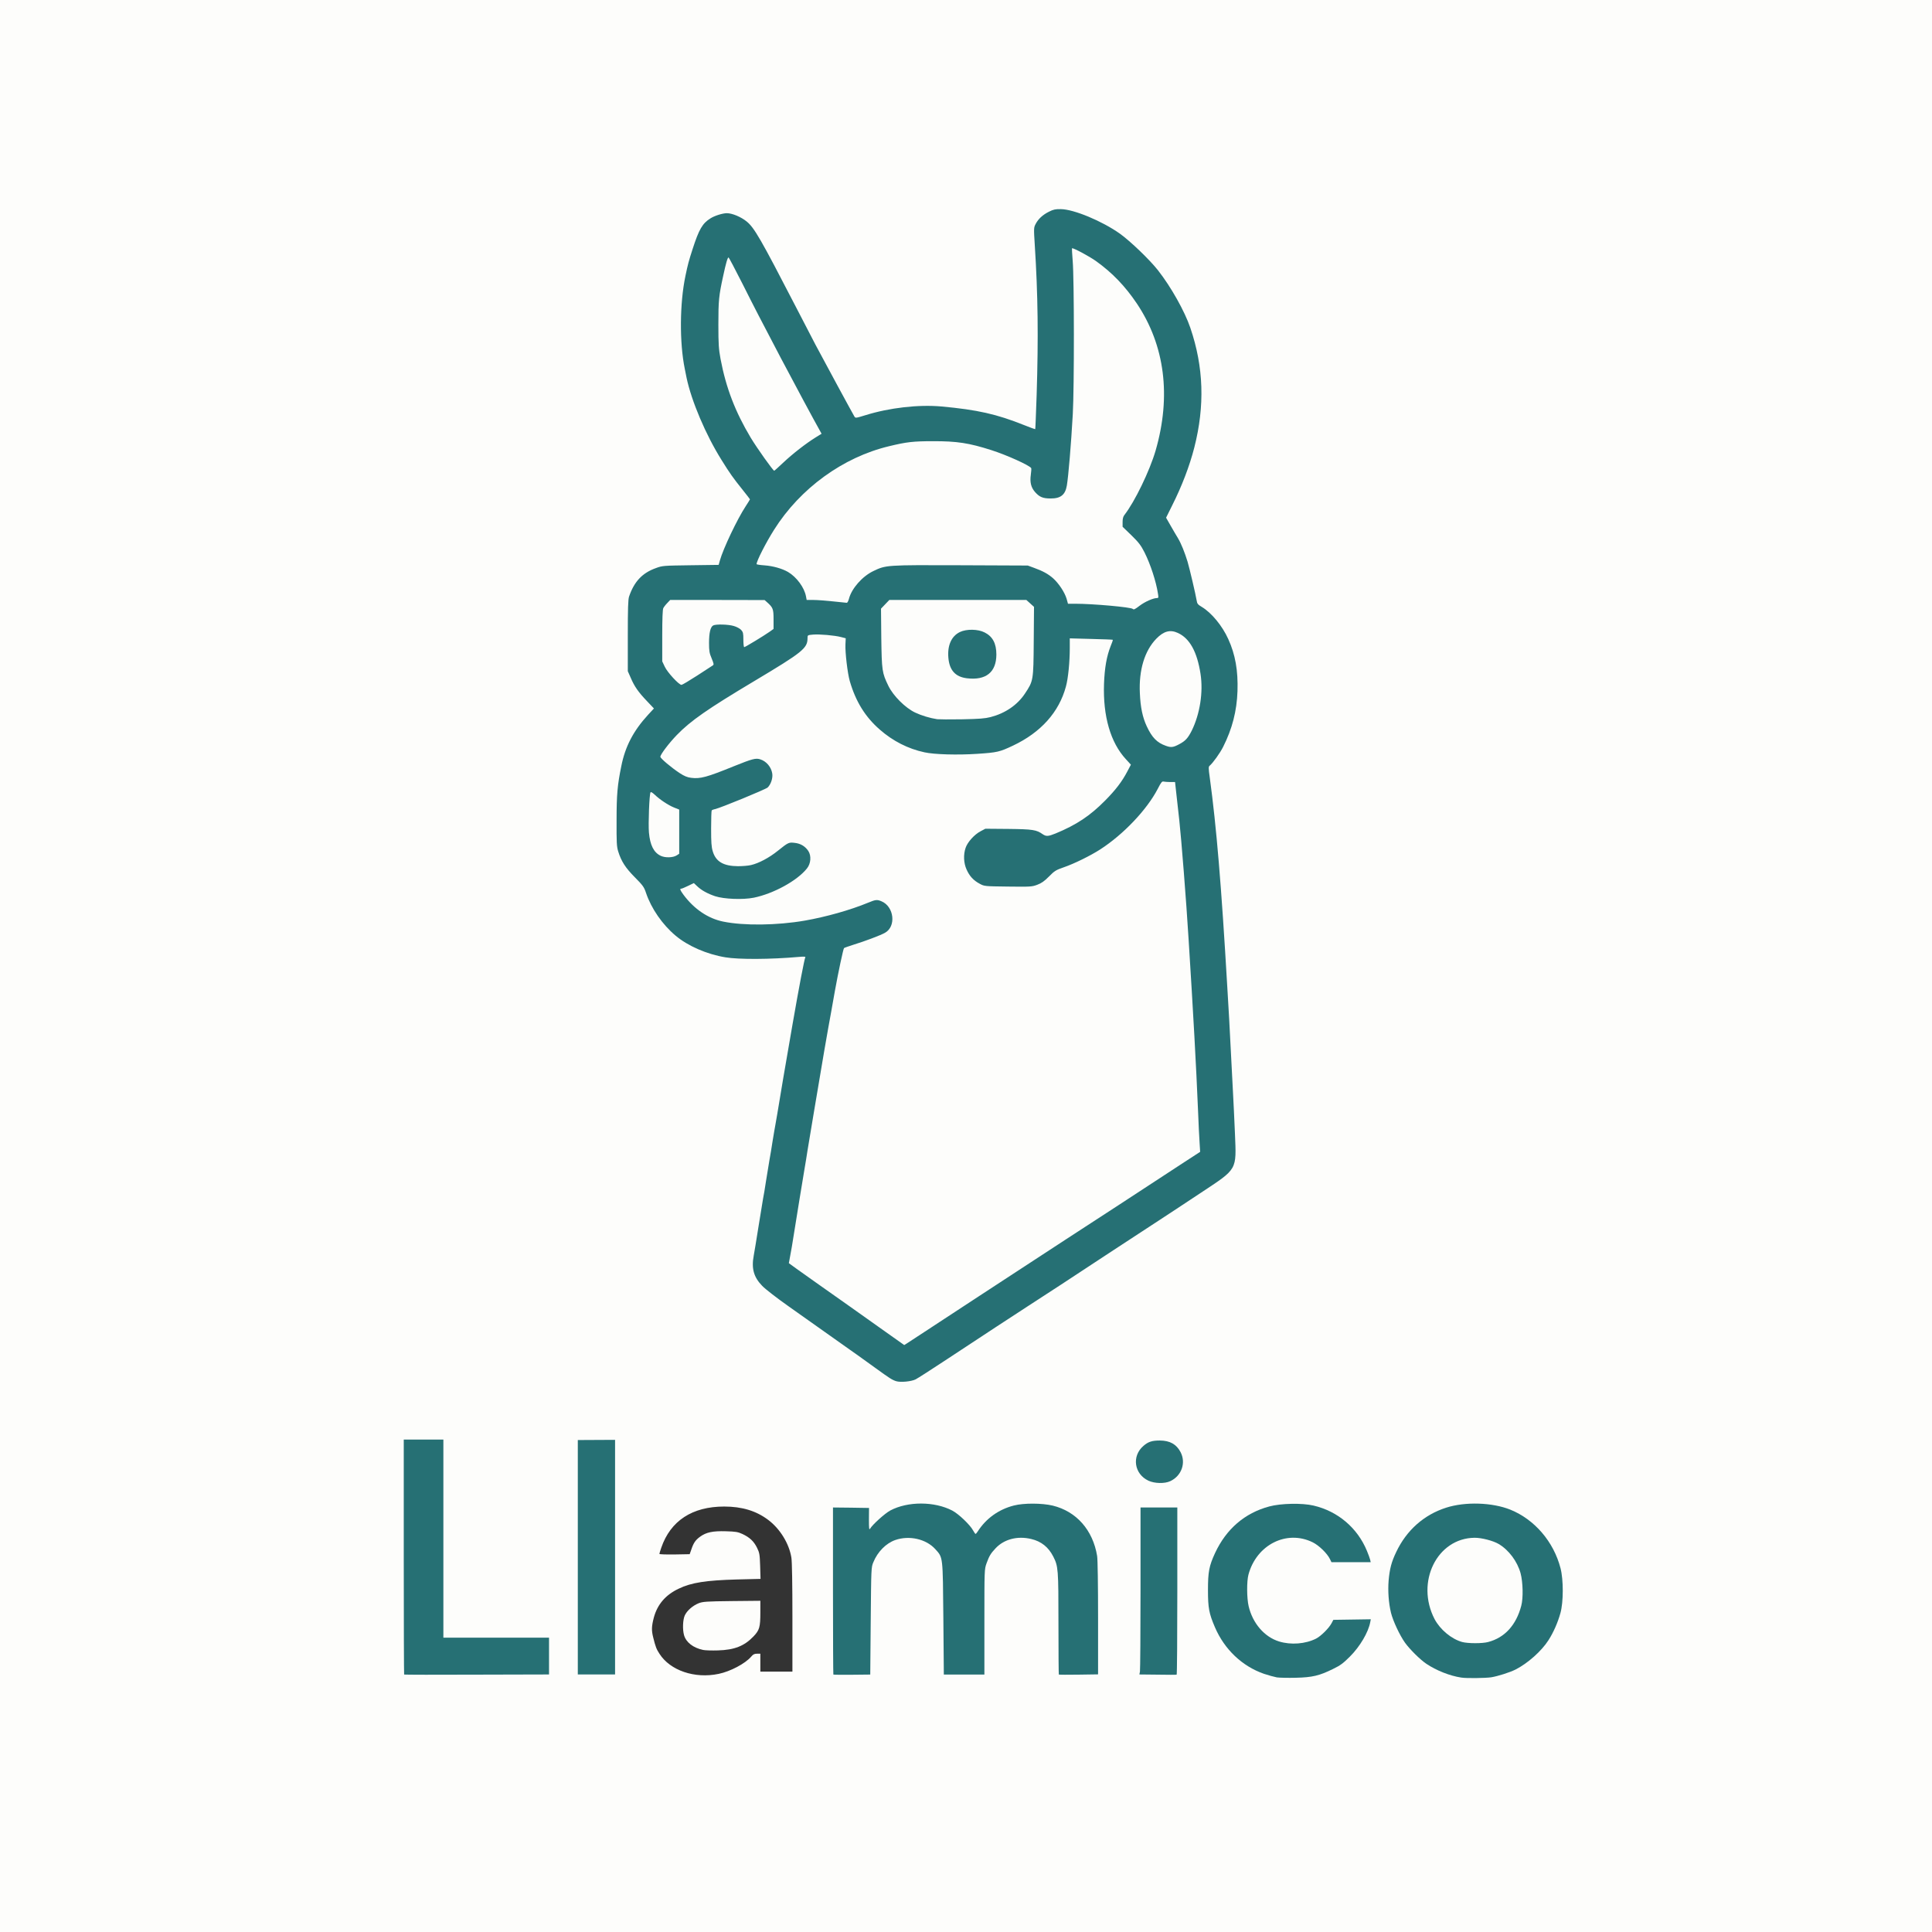 <?xml version="1.0" encoding="utf-8"?>
<!DOCTYPE svg PUBLIC "-//W3C//DTD SVG 1.0//EN" "http://www.w3.org/TR/2001/REC-SVG-20010904/DTD/svg10.dtd">
<svg version="1.0" xmlns="http://www.w3.org/2000/svg" width="1024px" height="1024px" viewBox="0 0 1024 1024" preserveAspectRatio="xMidYMid meet">
 <rect x="0" y="0" width="1024" height="1024" fill="#333333" stroke="none"/>
 <g fill="#fdfdfb">
  <path d="M0 512 l0 -512 512 0 512 0 0 512 0 512 -512 0 -512 0 0 -512z m380.85 375.20 c6.30 -1.30 14.20 -5.50 17.30 -9.15 1 -1.20 1.70 -1.55 3.05 -1.55 l1.80 0 0 4.75 0 4.75 8.50 0 8.50 0 0 -28.60 c0 -17.55 -0.20 -29.90 -0.55 -31.85 -1.20 -7.40 -5.95 -15.20 -12.25 -19.95 -6.35 -4.80 -13.90 -7.10 -23.35 -7.10 -16.95 0 -28.45 7.55 -33.35 21.80 -0.55 1.60 -1 3.05 -1 3.30 0 0.25 3.60 0.35 8.05 0.30 l8 -0.15 0.90 -2.55 c1.15 -3.45 2.20 -4.95 4.60 -6.70 3.30 -2.40 6.80 -3.10 13.70 -2.90 5.15 0.15 6.40 0.35 8.75 1.45 3.85 1.80 6.05 3.85 7.75 7.30 1.30 2.65 1.45 3.45 1.65 9.70 l0.20 6.80 -12.40 0.30 c-16.45 0.45 -24.30 1.65 -31 4.90 -6.95 3.30 -11.25 8.30 -13.15 15.30 -1.20 4.60 -1.30 6.80 -0.30 10.65 1.20 4.80 1.65 6.05 3.30 8.55 5.65 8.85 18.65 13.30 31.30 10.65z m315.65 -0.70 c2.05 -0.55 5.90 -2.10 8.50 -3.40 7.75 -3.80 14.70 -11.55 18.35 -20.45 l1.10 -2.65 -8.10 0 -8.10 0 -1 1.85 c-1.40 2.65 -5.65 6.85 -8.20 8.15 -4.25 2.15 -6.95 2.70 -13.30 2.65 -7.45 -0.10 -11.30 -1.15 -15.70 -4.40 -4.75 -3.50 -8.30 -9.10 -9.75 -15.45 -1.05 -4.35 -1.05 -16 -0.10 -19.70 2.65 -9.95 10.15 -17.35 19.25 -19.10 6.20 -1.15 12.90 -0.40 17.90 2 3.25 1.60 7.65 5.85 9.05 8.85 l0.80 1.65 8.45 0 8.40 0 -0.30 -1.10 c-0.90 -2.90 -3.60 -7.80 -6.30 -11.40 -5.40 -7.15 -13.55 -12.35 -22.70 -14.50 -8.35 -2 -19.60 -0.75 -27.65 3 -9.65 4.50 -16.80 11.85 -21.60 22.15 -3.05 6.55 -3.75 10.05 -3.75 18.10 0.05 7.95 0.70 11.25 3.70 18.25 3.70 8.60 10.55 16.55 18 21 3.85 2.30 10.80 4.90 14.80 5.55 4.20 0.65 14.05 0.10 18.25 -1.05z m92.40 1 c14.80 -2.40 27.50 -12.25 33.85 -26.20 2.90 -6.35 3.95 -11.25 3.90 -18.30 0 -7.20 -1.05 -12.20 -3.85 -18.25 -7.50 -16.25 -22.90 -26.20 -40.60 -26.25 -5.60 0 -9.40 0.55 -14.20 2.10 -11.75 3.75 -21 11.95 -26.45 23.45 -3.25 6.80 -4.20 11.40 -3.90 19.45 0.25 7.90 1.05 11.35 4.15 17.95 4.50 9.60 11.75 17.30 20.55 21.75 4.10 2.05 9.50 3.85 13.65 4.45 2.65 0.45 9.90 0.30 12.90 -0.15z m-499.40 -9.75 l0 -8.25 -28 0 -28 0 0 -52.50 0 -52.50 -9 0 -9 0 0 60.75 0 60.75 37 0 37 0 0 -8.25z m35 -52.20 l0 -60.40 -3.85 -0.35 c-2.10 -0.15 -5.75 -0.30 -8.20 -0.30 l-4.35 0 -0.40 3.90 c-0.20 2.10 -0.20 25 -0.05 50.85 0.20 25.85 0.35 51.45 0.35 56.90 l0 9.85 8.25 0 8.25 0 0 -60.45z m135.60 32.10 c0.15 -28.10 0.15 -28.45 1.25 -31.15 3.40 -8.25 10.55 -13 19.75 -13 9.90 0 17.10 4.35 19.40 11.85 0.95 3.10 1 4.60 1 31.95 l0 28.70 9.25 0 9.25 0 0.05 -3.60 c0.05 -2 0.10 -14.55 0.15 -27.90 0.05 -23.95 0.05 -24.30 1.20 -27.45 1.40 -3.85 2.20 -5.20 4.80 -7.95 3.60 -3.85 8.35 -5.60 15.05 -5.60 9.30 0 15 3.10 18.50 10 2.65 5.20 2.75 6.60 2.75 35.65 l0 26.85 9 0 9 0 0 -28.35 c0 -16.20 -0.20 -29.70 -0.50 -31.45 -2.25 -13.75 -11 -23.65 -23.55 -26.70 -14.70 -3.50 -29.10 1.85 -36.70 13.65 -0.70 1.05 -1.25 1.35 -2.70 1.35 -1.60 0 -1.95 -0.25 -2.80 -1.85 -1.55 -2.90 -7.65 -8.75 -11 -10.50 -9.10 -4.80 -20.90 -4.85 -29.80 -0.10 -3.40 1.80 -9.10 6.85 -10.25 9 -0.60 1.20 -1.05 1.45 -2.45 1.45 l-1.75 0 0 -6 0 -6 -8 0 -8 0 0 42.75 0 42.75 8.50 0 8.45 0 0.15 -28.35z m162.40 -14.40 l0 -42.75 -8.25 0 -8.25 0 0 42.75 0 42.75 8.25 0 8.25 0 0 -42.75z m-3.75 -59.70 c3.45 -1.60 6.70 -5.85 6.75 -8.85 0 -1.60 -2.40 -5.85 -4.05 -7.15 -1.85 -1.45 -4.65 -2.50 -6.70 -2.55 -4.15 -0.05 -8.65 2.95 -10.35 6.95 -0.85 1.95 -0.90 2.55 -0.40 4.35 0.85 2.90 3.25 5.60 6.20 7 3.05 1.40 5.85 1.50 8.55 0.25z m-134.85 -54 c1.10 -0.55 8.55 -5.35 16.65 -10.70 24.75 -16.30 30.75 -20.25 43.45 -28.50 13.05 -8.45 17.45 -11.30 43.85 -28.70 9.30 -6.10 20.60 -13.50 25.15 -16.45 26.35 -17.20 35.85 -23.70 37.20 -25.45 0.80 -1.05 1.85 -3 2.40 -4.35 1.05 -2.80 1 -4.15 -2.10 -63.90 -0.25 -5.35 -0.70 -13.35 -1 -17.75 -0.25 -4.40 -0.60 -10.25 -0.75 -13 -0.15 -2.75 -0.50 -8.35 -0.75 -12.50 -0.30 -4.10 -0.75 -11.10 -1 -15.50 -1.90 -29.20 -3.65 -48.95 -6.50 -73.25 -0.25 -2.05 -0.70 -5.30 -0.95 -7.25 -0.65 -4.40 -0.70 -7.60 -0.10 -7.85 1.05 -0.35 5.70 -6.75 7.40 -10.10 9.05 -17.95 10 -37.90 2.65 -54.10 -3.15 -7 -8.85 -13.90 -14 -17 -2.10 -1.25 -2.50 -1.70 -2.75 -3.45 -0.60 -3.60 -3.75 -16.90 -4.80 -20.50 -1.55 -5.05 -3.40 -9.65 -5.10 -12.50 -5.05 -8.55 -6.35 -11.05 -6.35 -12.35 0 -0.75 1.45 -4.35 3.25 -7.90 11.35 -22.65 16.80 -45.90 15.20 -64.75 -1.80 -21.10 -9.20 -39.75 -22.70 -57 -4.40 -5.60 -14.60 -15.40 -20.25 -19.45 -8.55 -6.05 -24.15 -12.80 -29.75 -12.80 -4.25 0 -9.70 3.50 -11.80 7.65 -0.90 1.75 -0.95 2.35 -0.50 8.25 1.60 20.40 1.90 60.25 0.75 92 l-0.35 8.60 -1.90 0 c-1 0 -3.65 -0.75 -5.80 -1.65 -13.60 -5.80 -26.30 -8.70 -44.90 -10.35 -10.75 -0.95 -26.20 0.95 -37.55 4.55 -2.50 0.80 -5.45 1.45 -6.55 1.45 -1.75 0 -2.10 -0.20 -3 -1.85 -1.20 -2.15 -9.20 -16.95 -13.90 -25.65 -4.85 -9 -7.50 -14.05 -16.50 -31.50 -10 -19.35 -17.95 -34.20 -20.95 -39.15 -2.70 -4.50 -6.75 -7.90 -11.05 -9.35 -2.90 -0.95 -3.15 -0.95 -5.70 -0.20 -5.05 1.50 -8.70 4.70 -10.80 9.40 -1.25 2.90 -4.90 13.90 -5.70 17.30 -4.20 18 -4.80 36.60 -1.60 52 0.25 1.25 0.70 3.40 0.95 4.75 2.60 12.35 10.20 30.25 18.50 43.50 4.50 7.25 6.15 9.55 11.20 15.85 4.80 6 4.90 6.70 1.65 11.70 -4.45 6.75 -11.95 22.50 -13.70 28.80 l-0.65 2.30 -14.85 0.20 c-14.45 0.20 -14.90 0.20 -18.40 1.50 -7.30 2.60 -11.55 7.20 -14.25 15.15 -0.50 1.50 -0.65 6.20 -0.65 19.25 l0 17.25 1.55 3.50 c1.95 4.60 4.05 7.60 8.55 12.30 4.80 5 4.85 5.75 0.60 10.35 -7.75 8.45 -12.10 16.80 -14.15 27.20 -1.95 9.60 -2.45 15.20 -2.50 27.15 -0.05 10.30 0.10 12.40 0.85 15 1.65 5.30 3.85 8.70 8.85 13.75 4.25 4.30 4.85 5.10 5.90 8.25 2.80 8.30 8.65 16.75 15.60 22.60 2.45 2.10 5.85 4.20 9.75 6.15 12.85 6.35 20.70 7.15 53.45 5.20 l5.90 -0.35 -0.20 1.95 c-0.15 1.05 -0.85 4.90 -1.55 8.45 -2.15 10.40 -4.10 21.35 -9.90 55.25 -1.65 9.75 -3.20 19.10 -3.45 20.75 -0.25 1.65 -0.70 4.25 -1 5.75 -0.30 1.50 -0.95 5.45 -1.50 8.75 -0.50 3.30 -1.25 7.90 -1.70 10.25 -0.40 2.35 -1.20 7.30 -1.80 11 -0.55 3.70 -1.25 7.90 -1.55 9.25 -0.40 2.15 -3.25 19.80 -5 31 -0.50 3.20 -0.45 3.75 0.55 6.40 1.65 4.40 5.30 7.80 18 16.75 9.35 6.60 24.60 17.40 32.55 23.05 1 0.70 2.90 2.05 4.25 3 1.35 0.95 5.60 4 9.45 6.80 7.25 5.25 8.55 6.10 10.70 6.80 1.85 0.60 5.25 0.15 7.45 -1z"/>
  <path d="M372.65 874.50 c-5.25 -1.10 -9.05 -4.05 -10.10 -7.85 -0.85 -3 -0.65 -8.15 0.40 -10.45 1.15 -2.50 4.15 -5.15 7.35 -6.45 2.20 -0.85 3.95 -1 17.60 -1.15 l15.10 -0.15 0 6.15 c0 7.80 -0.45 9.40 -3.60 12.70 -4.85 5.10 -10.10 7.20 -18.90 7.45 -3.15 0.10 -6.70 0 -7.85 -0.25z"/>
  <path d="M773.50 871.80 c-7.75 -2.15 -14.30 -9.10 -17.10 -18 -1.35 -4.45 -1.75 -14 -0.70 -18.80 2.20 -10.40 9.15 -18.20 18.25 -20.60 6.80 -1.75 16.55 -0.70 21.80 2.40 5.40 3.15 10 9.30 11.70 15.60 1.30 4.80 1.50 15.90 0.35 20.20 -2.70 10.25 -8.75 16.90 -17.55 19.20 -3.15 0.85 -13.70 0.85 -16.75 0z"/>
  <path d="M468.15 707.60 c-11 -7.85 -27.30 -19.35 -37.15 -26.30 -13.05 -9.15 -14.50 -10.30 -14.50 -11.55 0 -0.65 0.20 -2.30 0.45 -3.60 0.80 -4.05 1.50 -8.15 2.50 -14.65 1.65 -10.25 3.90 -24.25 5.30 -32.50 0.75 -4.25 1.50 -9.10 1.75 -10.75 0.25 -1.65 1.85 -11.10 3.50 -21 1.70 -9.90 3.25 -19.25 3.50 -20.75 0.45 -2.95 3.25 -19.10 4 -23.25 0.25 -1.35 0.90 -5.10 1.50 -8.25 0.55 -3.15 1.45 -8.20 2 -11.25 1.80 -10 4.45 -22.40 4.85 -22.75 0.20 -0.20 2.45 -0.95 4.90 -1.75 5.90 -1.80 14.55 -5.05 16.80 -6.35 1.95 -1.10 3.95 -4.05 3.95 -5.85 0 -2.55 -3.50 -7.30 -5.85 -7.85 -0.70 -0.20 -3.20 0.45 -6.75 1.80 -19.90 7.45 -36.80 10.50 -58.45 10.50 -11.30 0 -18.10 -0.90 -23.95 -3.15 -7.80 -2.95 -17.50 -12.35 -17.50 -16.90 0 -1.25 0.25 -1.95 0.65 -1.95 0.30 0 1.95 -0.70 3.60 -1.50 3.95 -1.95 5.65 -1.95 7.55 0.05 5.25 5.50 17.25 8.25 27.20 6.25 12.80 -2.60 28.55 -12.45 29.75 -18.55 0.55 -2.65 -2.75 -6.40 -6.35 -7.20 -2.10 -0.50 -2.30 -0.40 -7.65 3.90 -4.60 3.70 -10.05 6.60 -14.25 7.60 -4.05 0.95 -13.20 0.80 -16.45 -0.30 -3.45 -1.15 -5.75 -3.50 -6.70 -6.85 -0.95 -3.35 -1.40 -12.55 -0.95 -19.60 l0.35 -5.40 2.75 -0.90 c4.95 -1.55 25.75 -10.05 26.70 -10.90 1.30 -1.20 2.45 -3.65 2.40 -5.15 -0.05 -1.80 -1.90 -4.55 -3.95 -5.95 -2.20 -1.50 -3.65 -1.25 -12.90 2.50 -15.10 6.15 -19.15 7.15 -25.90 6.30 -3.15 -0.40 -6.85 -2.60 -12.85 -7.60 -3.35 -2.80 -3.50 -3 -3.50 -5.10 0 -1.85 0.40 -2.80 2.35 -5.55 1.30 -1.80 4.15 -5.15 6.35 -7.45 7.35 -7.60 16.35 -13.85 41.05 -28.60 25.65 -15.35 28.25 -17.40 28.25 -22.75 l0 -1.60 3.70 -0.35 c4.10 -0.35 13.20 0.35 17.05 1.35 l2.50 0.70 -0.10 2.70 c-0.15 4.45 0.85 13.90 1.90 18.35 3.50 14.35 12 25.90 24.30 33.20 10.80 6.40 21.35 8.20 40.60 6.95 10.60 -0.70 11.85 -1 18.95 -4.35 14.80 -7 24.40 -17.75 28.05 -31.30 1.15 -4.25 2.05 -13 2.05 -20.25 l0 -5.15 8.15 0 c4.45 0 10.30 0.15 13 0.35 l4.95 0.30 -0.25 2.05 c-0.10 1.15 -0.80 3.55 -1.55 5.45 -1.80 4.75 -3.30 13.55 -3.30 19.70 0 14.65 4.40 28.10 11.75 36.10 3.30 3.50 3.40 4.30 1.05 8.95 -2.65 5.25 -6.50 10.30 -12 15.85 -8.30 8.40 -15.70 13.25 -27.05 17.75 -4.45 1.75 -6.70 1.80 -9.10 0.15 -3.30 -2.30 -5 -2.55 -16.45 -2.75 l-10.95 -0.15 -2.55 1.35 c-4.85 2.55 -8.70 8.20 -8.70 12.70 0 2.25 2.20 7.10 4.15 9.10 0.90 0.95 2.75 2.30 4.10 3 2.45 1.35 2.70 1.35 13.50 1.50 13.75 0.20 15.15 -0.15 20.25 -5.35 2.95 -3 3.60 -3.40 7.90 -4.90 5.40 -1.85 14.05 -6.10 19.25 -9.45 12.35 -7.95 24.75 -21.05 30.45 -32.10 l2.15 -4.20 3.25 0.30 c1.80 0.15 4.05 0.30 5.05 0.30 l1.75 0 0.90 8.15 c0.50 4.45 1.10 9.90 1.35 12.10 1.10 10.10 3.60 42.05 4.95 63.25 2.40 38.05 3.85 64.55 5 90.75 0.25 6.05 0.60 14.10 0.80 17.85 l0.35 6.85 -9.20 6 c-10.05 6.55 -19.35 12.65 -36.20 23.65 -6.05 3.95 -18.40 12 -27.50 17.90 -9.05 5.90 -19.90 13 -24.10 15.75 -4.20 2.75 -13.50 8.85 -20.65 13.50 -7.15 4.70 -18.90 12.40 -26.15 17.10 -9.70 6.40 -13.50 8.65 -14.60 8.60 -1.10 0 -3.95 -1.75 -11.10 -6.85z"/>
  <path d="M348.65 455.05 c-2.25 -1.05 -4.10 -3.40 -5.45 -7.05 -0.70 -1.90 -0.85 -4.10 -0.80 -13.50 0.05 -6.20 0.25 -12.35 0.45 -13.75 0.40 -2.40 0.50 -2.50 2.10 -2.65 1.35 -0.15 2.05 0.15 3.50 1.55 2.70 2.60 7.20 5.60 10.30 6.85 l2.75 1.10 0 13.20 0 13.20 -1.35 0.85 c-2.05 1.35 -8.75 1.50 -11.50 0.20z"/>
  <path d="M616.45 396.80 c-4.70 -1.65 -7.35 -4.35 -10.15 -10.35 -2.40 -5.10 -3.30 -9.90 -3.65 -18.85 -0.55 -14.25 2.25 -23.95 8.75 -30.60 3.15 -3.20 5.05 -4 9.60 -4 6.55 0.05 11.80 4.90 14.75 13.70 4.35 12.90 3.25 30.20 -2.60 42.05 -2 3.95 -3.35 5.45 -6.55 7.15 -3.35 1.80 -6.85 2.10 -10.15 0.90z"/>
  <path d="M495.25 382.70 c-3.90 -0.60 -8.35 -1.95 -11.75 -3.55 -5.20 -2.50 -11.55 -8.80 -14.15 -14.15 -3.40 -7 -3.50 -7.85 -3.75 -26.85 l-0.15 -17.05 2.20 -2.30 2.20 -2.30 37.80 0 37.85 0 2 1.85 2.05 1.80 -0.15 19.80 c-0.15 19.15 -0.20 19.90 -1.30 22.80 -2.50 6.75 -8.45 13.30 -14.85 16.45 -5.75 2.80 -9.30 3.35 -23.50 3.55 -7.15 0.10 -13.65 0.05 -14.50 -0.05z m24.65 -25.35 c8.25 -3 8.80 -16 0.85 -20.50 -2.20 -1.20 -2.95 -1.35 -6.10 -1.25 -3.05 0.15 -3.90 0.40 -5.70 1.65 -3.10 2.15 -4.70 5.55 -4.65 9.75 0.05 4.90 2.20 8.45 6.20 10.20 2.05 0.90 7.10 0.95 9.40 0.15z"/>
  <path d="M355.60 361.15 c-2.20 -2.15 -3.95 -4.45 -4.75 -6.25 l-1.35 -2.85 0 -15.05 c0 -10.15 0.20 -15.40 0.55 -16.15 0.30 -0.60 1.25 -1.85 2.10 -2.70 l1.55 -1.65 26.50 0 26.55 0.05 1.25 1.10 c3.35 2.95 3.50 3.45 3.50 10.60 l0 6.60 -2.10 1.50 c-1.20 0.85 -4.60 3 -7.60 4.85 -4.20 2.55 -5.85 3.30 -7.35 3.30 l-1.95 0 0 -3.95 c0 -3.40 -0.15 -4.05 -1.20 -5.20 -2.05 -2.20 -9.30 -3.70 -11.80 -2.35 -2.45 1.30 -2.90 9.35 -0.80 14.45 0.70 1.80 1.30 3.95 1.30 4.85 0 1.40 -0.30 1.80 -2.35 3 -1.35 0.75 -5.05 3.15 -8.25 5.30 -5.15 3.45 -6.15 3.90 -8.15 3.90 -2.10 0 -2.45 -0.20 -5.65 -3.35z"/>
  <path d="M598.90 324.25 c-0.90 -0.95 -21.20 -2.75 -30.50 -2.75 l-3.85 0 -0.75 -2.70 c-1 -3.35 -4.15 -8.15 -7.20 -10.85 -2.65 -2.30 -5.40 -3.80 -10.10 -5.50 l-3.25 -1.20 -34.05 -0.15 c-37.85 -0.15 -38.15 -0.15 -44.85 3.10 -5.85 2.80 -11.50 9.25 -12.90 14.70 -0.55 2.05 -0.60 2.10 -2.65 2.10 -1.10 0 -5.10 -0.35 -8.80 -0.75 -3.70 -0.40 -8.35 -0.75 -10.35 -0.75 l-3.60 0 -0.35 -1.85 c-0.85 -4.70 -4.95 -10.30 -9.55 -13 -3.15 -1.80 -7.85 -3.15 -12.50 -3.50 l-4.15 -0.30 0 -1.85 c0 -6.35 12.20 -26.05 22.75 -36.80 15.20 -15.40 33.30 -24.80 56 -29 5.70 -1.05 26.05 -1.20 31.75 -0.25 11.85 2 25.40 6.50 34.65 11.45 3.85 2.10 4.15 2.65 3.50 7.05 -0.55 3.60 0.05 5.90 2.20 8.15 3.70 3.95 8.60 4.05 12.10 0.35 1.10 -1.20 1.80 -4.70 2.55 -13.20 0.30 -3.30 0.65 -7.25 0.80 -8.75 2.20 -23.15 2.70 -79.65 0.85 -104.35 l-0.25 -3.65 1.85 0 c2.40 0 9.15 3.30 14.25 6.95 16.60 11.90 28.95 30.20 33.70 50.05 4.45 18.60 2.30 43.50 -5.45 62.70 -3.25 8.10 -9.85 20.30 -13.25 24.70 -1.70 2.10 -1.30 3 3.65 7.80 3.85 3.75 5.05 5.30 6.95 9.05 3.70 7.25 6.75 17.15 7.25 23.65 0.30 3.40 0.25 3.60 -0.75 3.60 -1.90 0 -6.30 1.95 -9 4 -2 1.50 -3.05 2 -4.55 2 -1.05 0 -2 -0.10 -2.15 -0.25z"/>
  <path d="M405.90 247.40 c-14.25 -19.15 -21.60 -35.10 -25.50 -55.65 -1 -5.35 -1.15 -7.55 -1.15 -19.75 0 -9.20 0.20 -15.10 0.65 -17.75 0.85 -4.90 2.85 -14.20 3.75 -17.25 0.60 -2.15 0.75 -2.25 2.45 -2.25 l1.80 0 7.05 14 c3.85 7.70 8.75 17.25 10.85 21.25 11.50 22 16.60 31.65 23.55 44.40 4.60 8.55 7.65 14.75 7.65 15.55 0 1.20 -0.50 1.70 -3.05 3.30 -5.20 3.20 -12.50 8.90 -17.25 13.40 -4 3.80 -4.80 4.35 -6.35 4.35 -1.60 0 -2 -0.30 -4.45 -3.60z"/>
 </g>
 <g fill="#267074">
  <path d="M676.75 889.05 c-1.35 -0.25 -4.45 -1.10 -6.85 -1.90 -11.50 -4 -20.90 -12.90 -25.95 -24.65 -3.15 -7.35 -3.70 -10.20 -3.70 -19.75 0 -9.70 0.60 -12.75 3.75 -19.60 5.95 -12.75 15.70 -21.20 28.75 -24.70 6.10 -1.65 17.45 -1.90 23.50 -0.45 12.85 3 23.25 11.85 28.25 24 0.75 1.80 1.50 3.85 1.70 4.65 l0.30 1.35 -10.40 0 -10.40 0 -0.80 -1.65 c-1.45 -3 -5.80 -7.25 -9.15 -8.90 -13.80 -6.80 -29.80 1.30 -34.05 17.15 -0.95 3.55 -0.90 12.50 0.10 16.70 2.10 9.05 8.35 16.30 16.10 18.70 6.30 1.95 14 1.35 19.65 -1.50 2.55 -1.30 6.80 -5.50 8.20 -8.15 l0.95 -1.80 9.95 -0.15 9.90 -0.15 -0.30 1.55 c-1 5.35 -5.40 12.85 -10.75 18.20 -3.55 3.55 -5.05 4.70 -9 6.60 -7.20 3.55 -10.90 4.45 -19.75 4.65 -4.10 0.10 -8.60 0 -10 -0.20z"/>
  <path d="M774.50 889.15 c-6.05 -0.90 -13.30 -3.80 -18.50 -7.30 -3.35 -2.25 -8.80 -7.70 -11.30 -11.15 -2.85 -4 -6.35 -11.50 -7.45 -15.90 -1.25 -5.15 -1.70 -11.50 -1.25 -17.10 0.55 -6.20 1.50 -9.85 4.05 -15.15 5.45 -11.50 14.70 -19.70 26.45 -23.45 10.10 -3.25 24.40 -2.80 34 1.05 12.85 5.20 22.95 16.95 26.60 31 1.60 6.15 1.60 17.95 -0.05 23.85 -1.40 5 -3.65 10.15 -6.30 14.30 -3.70 5.80 -11 12.30 -17.50 15.60 -3 1.50 -9.25 3.50 -12.85 4.10 -3 0.45 -13.20 0.60 -15.90 0.15z m14.25 -18.85 c8.80 -2.30 14.85 -8.95 17.55 -19.20 1.10 -4.10 0.90 -12.50 -0.35 -17.20 -1.70 -6.30 -6.30 -12.45 -11.70 -15.60 -2.90 -1.70 -9.10 -3.30 -12.70 -3.25 -19.90 0.20 -31.35 23.50 -21.20 43.10 2.95 5.55 8.90 10.55 14.65 12.15 3 0.80 10.65 0.85 13.75 0z"/>
  <path d="M214.20 887.55 c-0.10 -0.10 -0.20 -28.20 -0.20 -62.40 l0 -62.15 10.50 0 10.50 0 0 52.50 0 52.50 28 0 28 0 0 9.75 0 9.75 -38.30 0.10 c-21.05 0.10 -38.40 0.05 -38.50 -0.05z"/>
  <path d="M441.70 887.55 c-0.10 -0.10 -0.20 -20.10 -0.20 -44.40 l0 -44.15 9.55 0.10 9.55 0.15 -0.05 6 c0 4.90 0.10 5.80 0.60 5 1.40 -2.30 7.85 -8.10 10.70 -9.65 9.30 -4.95 23.45 -4.90 32.90 0.05 3.35 1.75 9.45 7.60 11 10.50 0.55 1 1.15 1.85 1.30 1.85 0.20 0 0.75 -0.60 1.20 -1.35 4.40 -6.85 11.10 -11.65 19.15 -13.70 5.30 -1.35 14.80 -1.30 20.55 0.05 12.55 3.05 21.30 12.95 23.55 26.70 0.30 1.75 0.50 15.75 0.50 32.90 l0 29.85 -10.30 0.15 c-5.65 0.10 -10.40 0.05 -10.50 -0.05 -0.10 -0.10 -0.20 -12.25 -0.20 -27 0 -28.95 -0.10 -30.35 -2.75 -35.55 -2.55 -5 -6.35 -8.05 -11.70 -9.30 -7.25 -1.75 -14.35 0.10 -18.85 4.90 -2.60 2.75 -3.40 4.10 -4.80 7.95 -1.15 3.20 -1.15 3.25 -1.15 31.10 l0 27.90 -10.75 0 -10.75 0 -0.25 -29.65 c-0.30 -33.45 -0.15 -32.25 -4.25 -36.80 -4.85 -5.40 -13.80 -7.45 -21.25 -4.85 -4.85 1.70 -9.35 6.20 -11.60 11.75 -1.15 2.70 -1.15 3.05 -1.40 31.15 l-0.25 28.40 -9.65 0.10 c-5.35 0.05 -9.80 0 -9.90 -0.10z"/>
  <path d="M613.55 887.60 l-9.65 -0.10 0.30 -1.55 c0.15 -0.90 0.30 -20.80 0.30 -44.25 l0 -42.70 9.75 0 9.75 0 0 44.20 c0 24.35 -0.15 44.30 -0.35 44.40 -0.25 0.10 -4.75 0.10 -10.10 0z"/>
  <path d="M306.25 825.35 l0 -62.10 9.90 -0.05 9.85 -0.05 0 62.15 0 62.20 -9.85 0 -9.90 0 0 -62.15z"/>
  <path d="M608.70 784.80 c-7.60 -3.55 -8.95 -13.05 -2.65 -18.45 2.50 -2.20 4.60 -2.85 8.70 -2.85 5.40 0.05 8.80 2 11 6.20 2.95 5.75 0.45 12.60 -5.50 15.35 -3 1.40 -8.30 1.25 -11.55 -0.25z"/>
  <path d="M474.95 732.05 c-2.15 -0.70 -3.45 -1.55 -10.70 -6.80 -3.85 -2.80 -8.10 -5.85 -9.45 -6.80 -1.35 -0.95 -3.25 -2.30 -4.25 -3 -7.95 -5.65 -23.20 -16.45 -32.55 -23.05 -6.25 -4.40 -12.50 -9.25 -14.05 -10.90 -4.45 -4.60 -5.75 -9.15 -4.45 -16.05 0.30 -1.50 1.40 -8.30 2.50 -15.20 1.10 -6.85 2.20 -13.60 2.45 -15 0.30 -1.35 1 -5.55 1.55 -9.25 0.60 -3.70 1.40 -8.65 1.80 -11 0.45 -2.35 1.20 -6.95 1.70 -10.25 0.55 -3.30 1.20 -7.25 1.50 -8.75 0.30 -1.50 0.75 -4.10 1 -5.75 0.45 -3.10 5.35 -31.95 8 -47 3.45 -19.85 6.35 -35.10 6.85 -35.90 0.20 -0.35 -1 -0.40 -3.65 -0.15 -14.80 1.30 -31.60 1.40 -38.70 0.20 -9.80 -1.60 -19.95 -6 -26.50 -11.55 -6.95 -5.85 -12.80 -14.30 -15.60 -22.60 -1.05 -3.15 -1.65 -3.95 -5.90 -8.25 -5 -5.05 -7.20 -8.45 -8.85 -13.75 -0.80 -2.60 -0.90 -4.75 -0.85 -16.50 0 -13.60 0.45 -18.65 2.50 -28.65 2.05 -10.40 6.40 -18.75 14.20 -27.25 l3.10 -3.35 -3.70 -3.90 c-4.55 -4.75 -6.65 -7.75 -8.60 -12.35 l-1.55 -3.50 0 -18.75 c0 -14.30 0.15 -19.20 0.65 -20.75 2.70 -7.95 6.95 -12.55 14.25 -15.15 3.50 -1.30 3.95 -1.30 18.40 -1.50 l14.85 -0.20 0.65 -2.30 c1.75 -6.30 9.25 -22.05 13.70 -28.80 1.25 -1.90 2.25 -3.55 2.25 -3.65 0 -0.10 -1.75 -2.35 -3.90 -5.05 -5.05 -6.30 -6.70 -8.60 -11.20 -15.85 -8.30 -13.25 -15.90 -31.15 -18.50 -43.50 -0.25 -1.35 -0.70 -3.50 -0.95 -4.75 -2.85 -13.85 -2.70 -34.80 0.35 -49.25 1.30 -6.25 1.75 -7.90 3.80 -14.25 3.40 -10.50 5.20 -13.60 9.45 -16.25 2.15 -1.40 6.50 -2.75 8.70 -2.75 2.80 0 7.50 1.95 10.50 4.40 4.05 3.30 7.40 9.10 26 45.10 4.60 8.95 9.35 18.05 10.50 20.25 4.80 9.05 19.30 35.80 20.60 38 0.55 0.90 0.70 0.90 5.75 -0.65 12.80 -4 28.20 -5.75 40.50 -4.65 18.90 1.75 29.10 4 43.80 9.90 3.10 1.25 5.75 2.20 5.80 2.10 0.10 -0.10 0.40 -8.30 0.75 -18.20 0.95 -30.45 0.70 -53 -1 -79.50 -0.55 -8.70 -0.55 -9.10 0.45 -11 1.35 -2.65 3.75 -4.90 7.10 -6.55 2.25 -1.15 3.40 -1.40 6.25 -1.35 6.85 0.05 21.85 6.30 31.25 12.95 5.65 4.05 15.85 13.85 20.25 19.45 6.95 8.85 14.20 21.80 17.15 30.50 7.10 20.80 7.75 41.35 2.10 63.50 -2.55 9.90 -6.55 20.35 -11.75 30.70 l-3.20 6.45 2.40 4.20 c1.30 2.25 3.05 5.30 3.90 6.65 1.70 2.85 3.55 7.45 5.10 12.50 1.05 3.60 4.20 16.90 4.80 20.50 0.25 1.75 0.65 2.20 2.75 3.45 5.15 3.10 10.85 10 14 17 3.75 8.20 5.25 16.75 4.90 27.55 -0.35 10.65 -2.80 20.05 -7.60 29.60 -1.65 3.30 -5.45 8.60 -7.15 10 -0.65 0.50 -0.65 1.30 0.05 6.25 3.55 26.05 6.15 57.15 9.30 111.15 0.25 4.70 0.70 12.35 1 17 0.25 4.70 0.70 13.35 1 19.25 0.30 5.90 0.75 14.60 1 19.25 0.25 4.70 0.75 14.60 1.05 22 0.80 19.75 1.50 18.50 -18.05 31.45 -7.55 5 -17.45 11.55 -22 14.50 -4.55 2.95 -15.85 10.35 -25.15 16.45 -26.40 17.40 -30.80 20.25 -43.85 28.70 -12.70 8.25 -18.70 12.20 -43.45 28.50 -8.10 5.35 -15.65 10.20 -16.75 10.75 -2.25 1.15 -8.10 1.70 -10.35 0.95z m18.75 -28.55 c6.50 -4.25 17.70 -11.60 24.95 -16.35 7.20 -4.70 16.35 -10.70 20.35 -13.30 4 -2.65 15.80 -10.35 26.25 -17.15 10.45 -6.80 22.95 -14.90 27.75 -18.05 11.35 -7.45 22.50 -14.75 33.95 -22.20 l9.15 -5.95 -0.30 -4.90 c-0.20 -2.65 -0.55 -10.15 -0.80 -16.60 -1.05 -25 -2.50 -51.10 -5 -90.85 -1.30 -21.25 -3.85 -53.25 -4.95 -63.40 -0.25 -2.20 -0.85 -7.65 -1.35 -12.10 l-0.90 -8.15 -2.50 0 c-1.40 0 -3 -0.15 -3.55 -0.25 -0.85 -0.25 -1.35 0.40 -3.15 3.90 -5.75 11.05 -18.15 24.10 -30.45 32.05 -5.20 3.35 -13.85 7.60 -19.25 9.45 -4.30 1.50 -4.95 1.90 -7.90 4.90 -2.50 2.50 -3.95 3.55 -6.25 4.40 -2.80 1.05 -3.55 1.10 -15.50 0.95 -12.45 -0.15 -12.50 -0.15 -15 -1.50 -3.30 -1.75 -5.40 -4.05 -6.95 -7.55 -1.55 -3.40 -1.75 -7.90 -0.50 -11.50 1 -3 4.65 -7.05 7.90 -8.75 l2.55 -1.35 12.25 0.10 c12.95 0.15 14.80 0.45 18.15 2.80 1.85 1.25 2.90 1.20 6.85 -0.40 11 -4.55 18.20 -9.30 26.25 -17.45 5.50 -5.55 9 -10.10 11.80 -15.50 l1.85 -3.50 -2.65 -2.90 c-8.15 -8.80 -12.20 -22.80 -11.60 -39.95 0.30 -8.40 1.40 -14.65 3.50 -19.95 0.75 -1.75 1.25 -3.30 1.15 -3.40 -0.10 -0.10 -5.30 -0.30 -11.50 -0.45 l-11.30 -0.30 0 5.20 c0 7.30 -0.85 16.05 -2.05 20.35 -3.65 13.55 -13.25 24.30 -28.05 31.30 -7.10 3.35 -8.35 3.65 -18.95 4.35 -10.40 0.70 -22.80 0.35 -27.95 -0.80 -8.65 -1.85 -16.75 -5.95 -23.70 -12.05 -7.70 -6.70 -12.75 -14.85 -15.90 -25.70 -1.20 -4.15 -2.50 -15.30 -2.30 -19.45 l0.15 -3.25 -2.50 -0.65 c-3.45 -0.90 -11.45 -1.60 -14.85 -1.30 -2.90 0.25 -2.90 0.30 -2.90 1.90 0 5.35 -2.55 7.40 -28.25 22.75 -24.70 14.75 -33.70 21 -41.05 28.60 -4.20 4.35 -8.70 10.30 -8.70 11.50 0 0.85 5.75 5.70 10.30 8.70 2.40 1.55 3.95 2.20 5.95 2.45 4.90 0.65 8.35 -0.30 22.75 -6.15 9.70 -3.90 11.55 -4.40 13.90 -3.65 3.25 1 5.85 4.05 6.40 7.50 0.40 2.45 -0.75 5.85 -2.45 7.45 -1.10 1 -25.15 10.90 -27.90 11.45 -0.80 0.15 -1.60 0.50 -1.75 0.70 -0.15 0.25 -0.30 4.55 -0.30 9.60 0 7.15 0.15 9.70 0.85 12 1.60 5.50 5.65 7.90 13.40 7.95 2.35 0 5.45 -0.25 6.90 -0.60 4.10 -0.95 9.60 -3.85 14.25 -7.60 5.55 -4.45 5.80 -4.55 9 -4.15 3.05 0.35 5.45 1.80 7.10 4.25 1.70 2.55 1.40 6.75 -0.75 9.35 -5.15 6.45 -17.65 13.30 -28.15 15.45 -5.75 1.15 -15.80 0.75 -20.50 -0.80 -4 -1.35 -7.20 -3.10 -9.50 -5.30 l-1.75 -1.65 -3 1.45 c-1.65 0.80 -3.30 1.50 -3.60 1.50 -1 0 -0.75 0.70 1.15 3.30 5.65 7.55 12.95 12.50 20.95 14.15 10.90 2.25 28.55 2.05 43.25 -0.50 11.20 -1.95 24.20 -5.60 33.60 -9.50 4 -1.65 4.75 -1.75 7.10 -0.75 6.70 2.80 7.90 13.35 1.85 16.70 -2.25 1.30 -10.90 4.55 -16.80 6.35 -2.45 0.80 -4.70 1.55 -4.90 1.75 -0.40 0.35 -3.05 12.75 -4.85 22.75 -0.55 3.05 -1.45 8.10 -2 11.25 -0.60 3.15 -1.25 6.90 -1.50 8.25 -0.75 4.15 -3.55 20.30 -4 23.25 -0.25 1.50 -1.80 10.85 -3.50 20.75 -1.65 9.90 -3.25 19.35 -3.50 21 -0.25 1.65 -1 6.50 -1.75 10.75 -1.40 8.25 -3.65 22.25 -5.30 32.50 -0.95 6.15 -1.65 10.20 -2.45 14.35 l-0.40 2.15 3.85 2.80 c2.10 1.50 6.85 4.90 10.55 7.50 8.65 6.10 24.90 17.55 37.15 26.30 l9.60 6.80 1.30 -0.80 c0.70 -0.45 6.65 -4.35 13.15 -8.60z m-135 -250.15 l1.30 -0.85 0 -11.70 0 -11.70 -2.75 -1.10 c-3.10 -1.25 -7.60 -4.25 -10.30 -6.85 -1.15 -1.05 -1.95 -1.55 -2.15 -1.20 -0.65 1 -1.25 16.75 -0.85 21.30 0.60 6.70 2.55 10.60 6.25 12.35 2.45 1.15 6.55 1 8.50 -0.25z m266.40 -58.95 c3.20 -1.70 4.55 -3.20 6.55 -7.15 4.35 -8.85 6.15 -20.40 4.65 -30.10 -1.80 -11.70 -5.75 -18.85 -12.05 -21.70 -4.05 -1.85 -7.45 -0.95 -11.35 3.05 -6.20 6.35 -9.35 16.60 -8.75 28.90 0.30 7.45 1.45 12.85 3.65 17.55 2.80 6 5.45 8.70 10.15 10.35 2.75 1 3.90 0.85 7.15 -0.90z m-100 -14.35 c7.70 -2 14.15 -6.40 18.15 -12.45 4.45 -6.70 4.50 -6.85 4.65 -27.65 l0.15 -18.30 -2 -1.80 -2.05 -1.85 -36.35 0 -36.30 0 -2.20 2.30 -2.20 2.30 0.15 15.55 c0.25 17.30 0.40 18.45 3.75 25.35 2.60 5.35 8.95 11.65 14.15 14.15 3.40 1.60 7.80 2.95 11.75 3.55 0.85 0.10 6.70 0.15 13 0.05 9.40 -0.20 12.20 -0.40 15.35 -1.20z m-155.70 -21.90 c4.10 -2.70 7.85 -5.10 8.30 -5.40 0.75 -0.45 0.70 -0.80 -0.50 -3.75 -1.20 -2.80 -1.40 -3.95 -1.40 -8.25 0 -5.40 0.75 -8.45 2.20 -9.25 1.45 -0.75 8 -0.60 10.95 0.30 1.45 0.40 3.20 1.35 3.85 2.05 1.05 1.15 1.20 1.80 1.20 5.20 0 2.20 0.20 3.95 0.45 3.95 0.50 0 10.40 -6 13.45 -8.15 l2.10 -1.50 0 -5.10 c0 -5.50 -0.30 -6.25 -3.50 -9.10 l-1.25 -1.10 -25.05 -0.05 -25 0 -1.55 1.65 c-0.85 0.85 -1.80 2.10 -2.10 2.70 -0.35 0.70 -0.55 5.60 -0.55 14.65 l0 13.55 1.35 2.85 c1.40 3 7.50 9.60 8.85 9.60 0.40 0 4.10 -2.20 8.20 -4.85z m234.70 -37.15 c2.70 -2.05 7.10 -4 9 -4 0.95 0 1 -0.20 0.65 -2.30 -0.95 -6.40 -4 -15.70 -7.15 -21.95 -1.90 -3.75 -3.10 -5.30 -6.95 -9.05 l-4.65 -4.50 0 -2.55 c0 -1.75 0.30 -2.90 1 -3.75 5.45 -7 13.35 -23.30 16.50 -34.10 8.35 -28.90 4.90 -55.70 -9.90 -77.85 -6.25 -9.30 -13.05 -16.35 -21.60 -22.50 -3.70 -2.65 -12.35 -7.25 -12.80 -6.85 -0.10 0.15 0.05 3.15 0.35 6.70 0.80 9.25 0.85 67.10 0.05 81.20 -0.90 16 -2.30 32.75 -3.15 37.85 -0.85 4.95 -3.30 6.90 -8.65 6.85 -4.05 0 -5.85 -0.75 -8.20 -3.40 -2.15 -2.45 -2.80 -5.20 -2.25 -9.15 0.25 -1.70 0.35 -3.35 0.20 -3.55 -1 -1.50 -12.80 -6.85 -21.05 -9.50 -11.85 -3.80 -18.35 -4.80 -31 -4.75 -10.45 0 -14 0.40 -23.25 2.65 -24.40 5.80 -47.15 22.35 -60.95 44.25 -4.45 7.05 -9.30 16.60 -9.30 18.25 0 0.20 1.85 0.50 4.15 0.65 4.65 0.35 9.35 1.70 12.50 3.50 4.60 2.70 8.70 8.30 9.55 13 l0.35 1.85 3.60 0 c2 0 6.65 0.35 10.35 0.75 3.70 0.40 7 0.75 7.30 0.75 0.35 0 0.85 -0.95 1.15 -2.10 1.40 -5.45 7.05 -11.90 12.90 -14.70 6.75 -3.25 6.85 -3.25 46.35 -3.10 l35.55 0.15 3.25 1.20 c4.70 1.70 7.45 3.20 10.10 5.50 3.05 2.70 6.20 7.50 7.20 10.85 l0.75 2.70 3.85 0 c9.30 0 29.60 1.80 30.50 2.75 0.50 0.50 1.10 0.25 3.70 -1.75z m-188.90 -75.85 c4.75 -4.50 12.05 -10.20 17.25 -13.40 l3 -1.85 -1.15 -2.10 c-2 -3.45 -14.30 -26.35 -20.45 -38.05 -11.55 -22.05 -13.50 -25.75 -20.35 -39.40 -3.85 -7.60 -7.15 -13.85 -7.35 -13.90 -0.50 -0.05 -1.40 3 -2.85 9.80 -2.30 10.50 -2.55 13.05 -2.55 25.75 0 10.60 0.20 13.05 1.15 18.25 2.90 15.35 7.80 28.05 16 41.75 3.35 5.55 11.85 17.50 12.45 17.50 0.15 0 2.30 -1.95 4.85 -4.35z"/>
  <path d="M512.50 359.50 c-6.15 -0.75 -9.30 -4.25 -9.85 -10.95 -0.55 -6.50 1.65 -11.40 6.10 -13.55 3.50 -1.70 9.60 -1.60 13.10 0.20 4.30 2.15 6.25 5.85 6.25 11.75 -0.05 9.35 -5.50 13.75 -15.60 12.55z"/>
 </g>
</svg>
